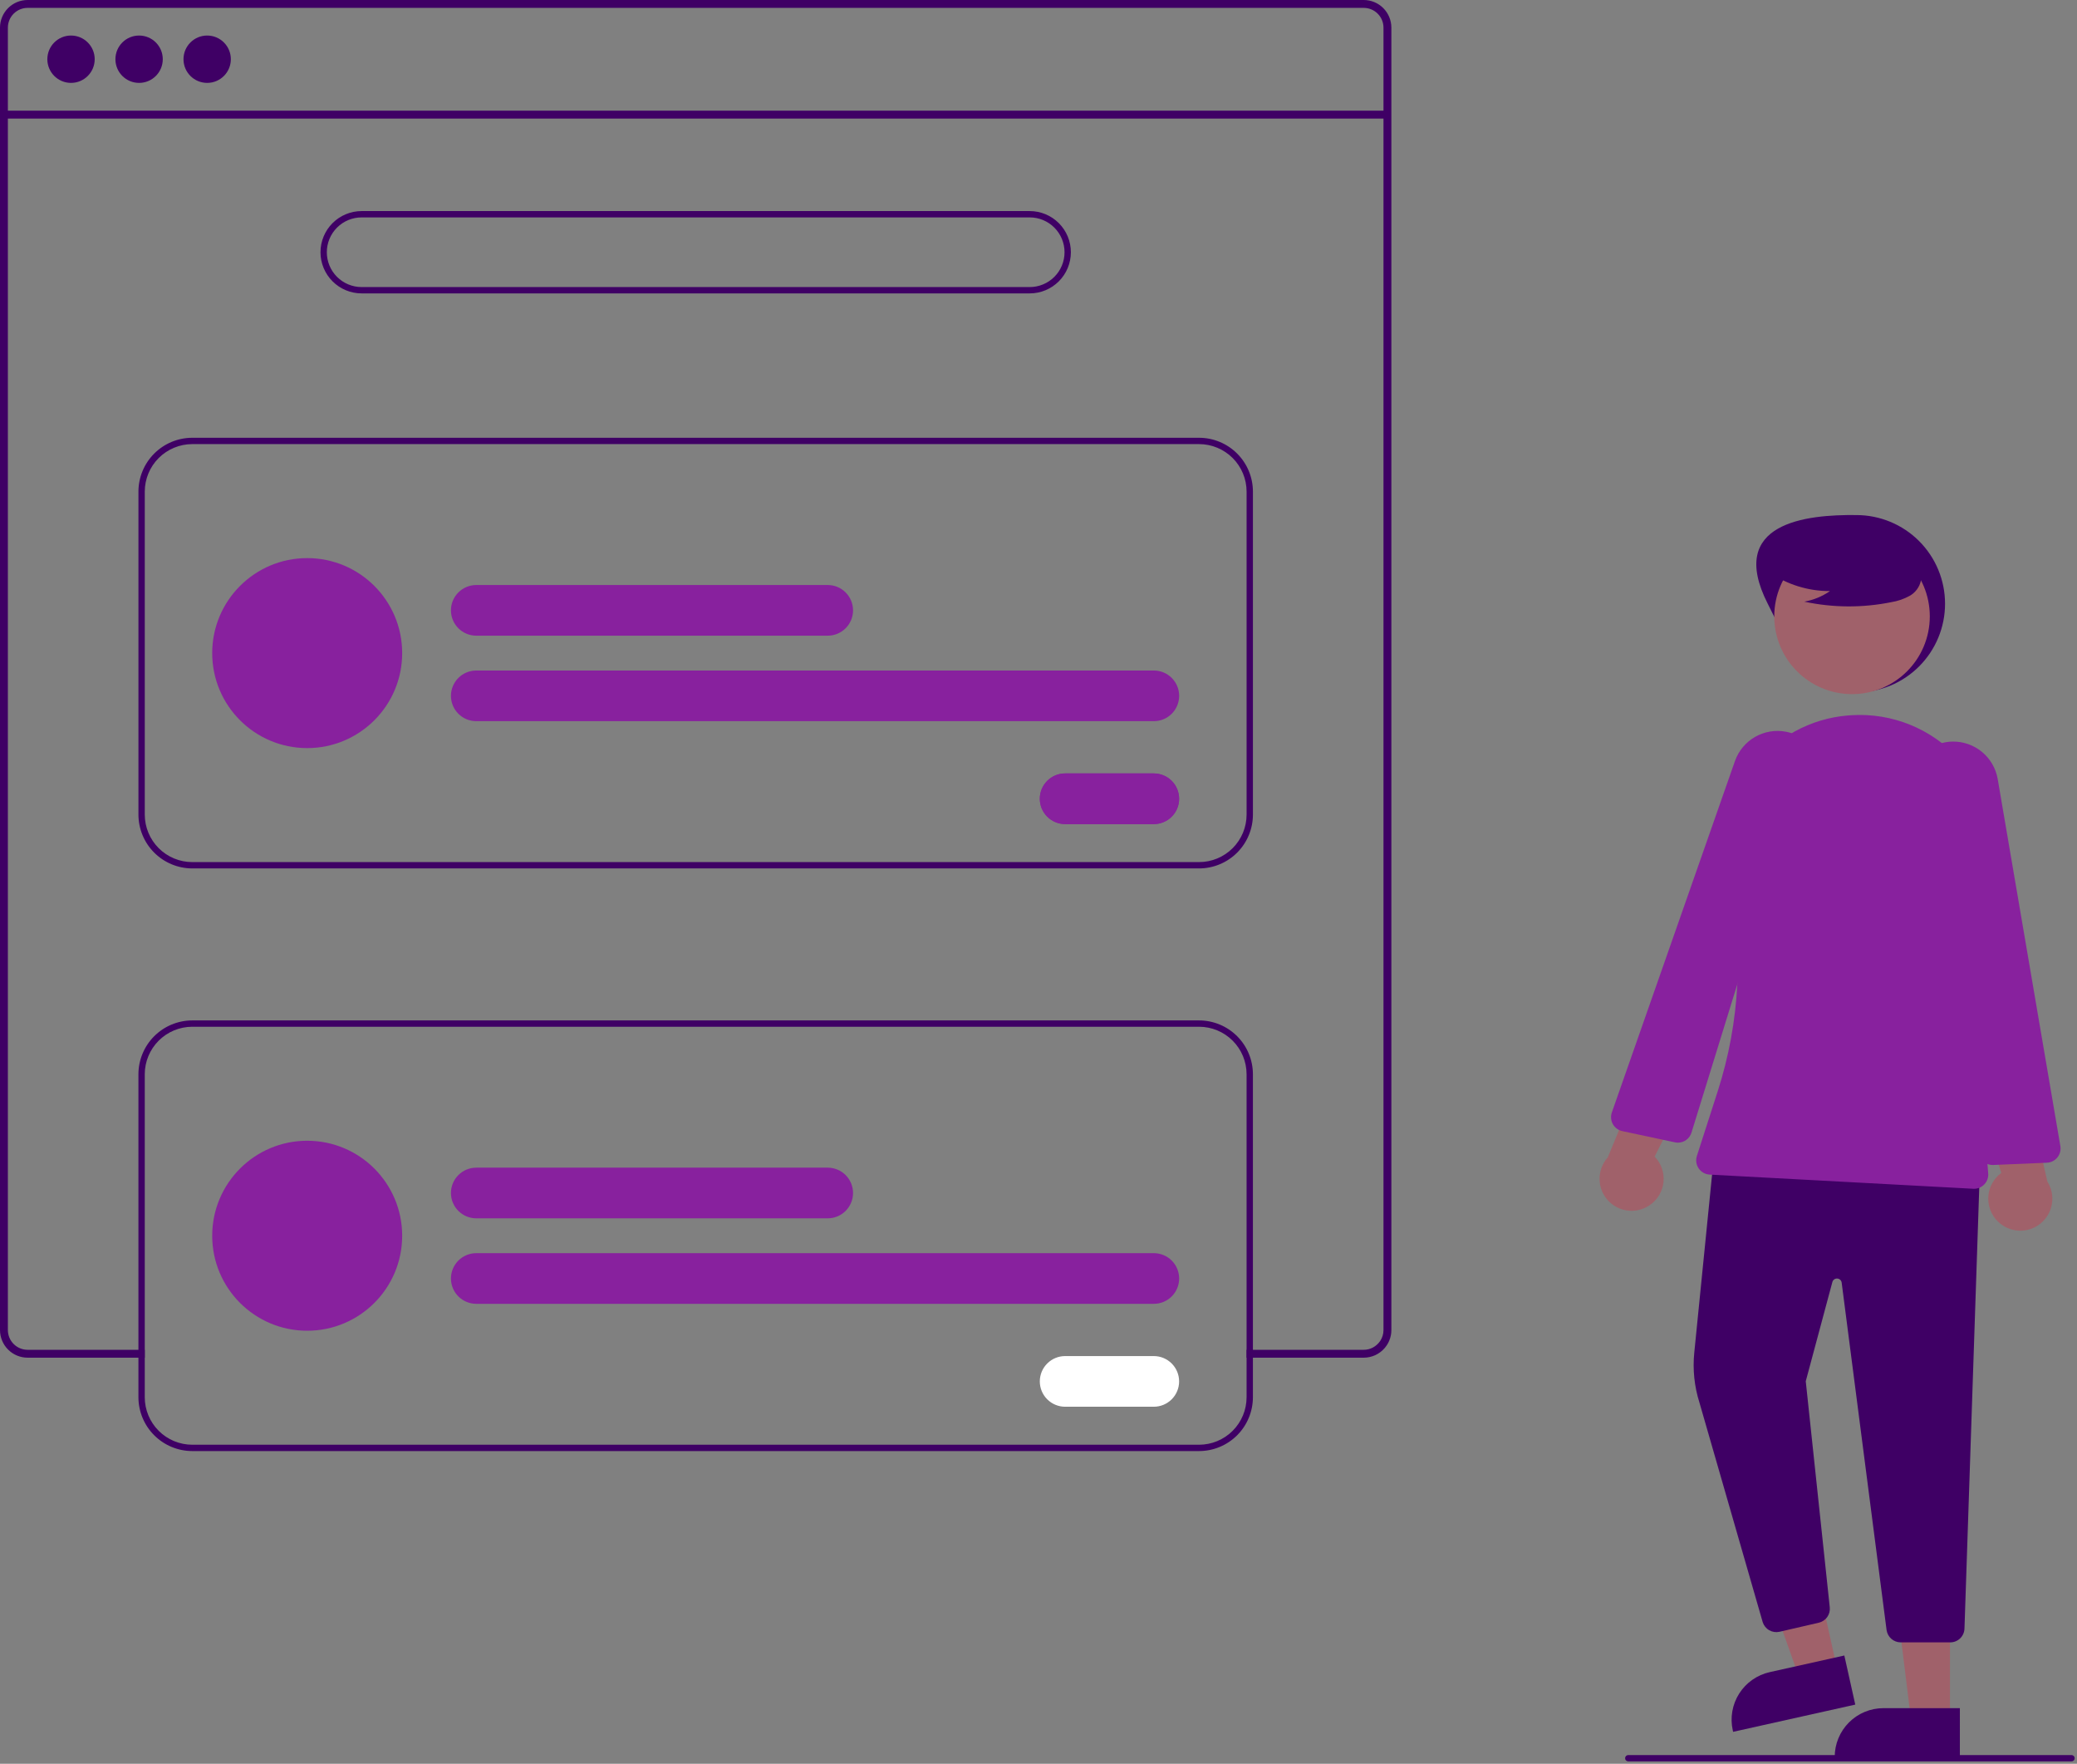 <svg width="656" height="557" viewBox="0 0 656 557" fill="none" xmlns="http://www.w3.org/2000/svg">
<rect x="0" y="0" width="656" height="557" fill="#808080" stroke="none"/>
<g clip-path="url(#clip0_129_111)">
<path d="M558.324 190.662C565.335 204.445 570.86 218.662 586.324 218.662C593.75 218.662 600.872 215.712 606.123 210.461C611.374 205.21 614.324 198.088 614.324 190.662C614.324 183.236 611.374 176.114 606.123 170.863C600.872 165.612 593.75 162.662 586.324 162.662C570.608 162.465 545.275 165.006 558.324 190.662Z" fill="#3F0065"/>
<path d="M580.332 527.399L568.366 530.065L552.386 485.179L570.047 481.243L580.332 527.399Z" fill="#A0616A"/>
<path d="M585.969 538.318L547.385 546.917L547.276 546.429C546.837 544.457 546.79 542.417 547.138 540.427C547.487 538.436 548.224 536.534 549.308 534.829C550.392 533.124 551.801 531.648 553.455 530.488C555.108 529.327 556.975 528.503 558.947 528.064L558.948 528.063L582.514 522.812L585.969 538.318Z" fill="#3F0065"/>
<path d="M615.88 543.442H603.62L597.787 496.154L615.882 496.155L615.88 543.442Z" fill="#A0616A"/>
<path d="M619.006 555.327L579.476 555.325V554.825C579.476 552.805 579.874 550.804 580.647 548.937C581.42 547.07 582.553 545.374 583.982 543.945C585.411 542.517 587.107 541.383 588.974 540.61C590.841 539.837 592.841 539.439 594.862 539.439H594.863L619.007 539.44L619.006 555.327Z" fill="#3F0065"/>
<path d="M615.961 518.662H600.314C599.227 518.658 598.178 518.263 597.359 517.548C596.54 516.833 596.006 515.847 595.856 514.771L581.672 405.054C581.625 404.711 581.46 404.395 581.207 404.159C580.953 403.924 580.626 403.783 580.28 403.761C579.934 403.739 579.592 403.838 579.311 404.04C579.03 404.242 578.827 404.535 578.737 404.87L570.331 436.199L577.908 507.55C578.037 508.65 577.755 509.758 577.117 510.663C576.479 511.568 575.529 512.206 574.45 512.454L562.038 515.318C560.936 515.567 559.779 515.394 558.797 514.833C557.816 514.272 557.08 513.364 556.735 512.287L536.747 442.92C535.137 437.837 534.583 432.478 535.12 427.173L541.374 364.639L541.848 364.663L625.341 368.686L620.459 514.319C620.422 515.486 619.932 516.592 619.092 517.403C618.252 518.214 617.129 518.666 615.961 518.662Z" fill="#3F0065"/>
<path d="M584.946 219.207C598.511 219.207 609.507 208.211 609.507 194.646C609.507 181.081 598.511 170.085 584.946 170.085C571.381 170.085 560.385 181.081 560.385 194.646C560.385 208.211 571.381 219.207 584.946 219.207Z" fill="#A0616A"/>
<path d="M623.471 375.421C623.39 375.421 623.309 375.419 623.227 375.414L539.981 370.939C539.293 370.902 538.623 370.708 538.022 370.371C537.421 370.035 536.906 369.565 536.515 368.997C536.125 368.43 535.87 367.78 535.77 367.099C535.67 366.417 535.728 365.722 535.939 365.067L542.528 344.608C549.582 322.672 550.787 299.276 546.024 276.732C544.777 270.833 544.802 264.735 546.1 258.847C547.398 252.959 549.938 247.415 553.55 242.587C557.102 237.826 561.631 233.878 566.832 231.007C572.033 228.136 577.787 226.409 583.709 225.941C584.117 225.908 584.526 225.88 584.937 225.855C591.202 225.484 597.472 226.517 603.287 228.878C609.103 231.239 614.319 234.868 618.553 239.501C622.788 244.134 625.935 249.654 627.765 255.658C629.595 261.661 630.062 267.998 629.131 274.205L623.327 313.178L627.954 370.56C628.004 371.179 627.925 371.802 627.723 372.389C627.52 372.977 627.198 373.515 626.777 373.972C626.355 374.429 625.844 374.793 625.275 375.043C624.706 375.292 624.092 375.421 623.471 375.421Z" fill="#88219E"/>
<path d="M521.034 380.601C522.252 379.777 523.273 378.696 524.028 377.434C524.782 376.172 525.251 374.76 525.4 373.298C525.55 371.835 525.377 370.358 524.894 368.97C524.411 367.581 523.629 366.315 522.604 365.262L538.633 333.323L520.192 335.507L507.798 365.501C506.142 367.341 505.218 369.724 505.202 372.199C505.186 374.674 506.078 377.069 507.709 378.93C509.341 380.791 511.599 381.99 514.054 382.298C516.51 382.605 518.994 382.002 521.034 380.601Z" fill="#A0616A"/>
<path d="M631.07 385.806C630.007 384.79 629.18 383.553 628.647 382.183C628.115 380.813 627.889 379.343 627.985 377.876C628.082 376.409 628.499 374.981 629.208 373.693C629.916 372.405 630.898 371.288 632.085 370.42L621.62 336.252L639.436 341.487L646.643 373.131C647.968 375.221 648.481 377.725 648.083 380.168C647.686 382.611 646.406 384.823 644.486 386.385C642.567 387.948 640.141 388.752 637.668 388.645C635.195 388.538 632.847 387.528 631.07 385.806Z" fill="#A0616A"/>
<path d="M629.337 367.907C628.246 367.91 627.191 367.515 626.37 366.795C625.55 366.075 625.02 365.08 624.882 363.997L616.554 301.174L603.268 252.081C602.707 250.006 602.625 247.831 603.027 245.719C603.43 243.607 604.307 241.615 605.593 239.892C606.878 238.169 608.538 236.761 610.448 235.773C612.357 234.786 614.466 234.245 616.615 234.193C620.02 234.121 623.338 235.271 625.968 237.435C628.597 239.599 630.365 242.633 630.949 245.989L650.744 361.933C650.851 362.563 650.823 363.208 650.661 363.827C650.5 364.445 650.209 365.021 649.807 365.518C649.405 366.015 648.902 366.421 648.332 366.709C647.761 366.996 647.136 367.159 646.497 367.186L629.533 367.903C629.467 367.905 629.402 367.907 629.337 367.907Z" fill="#88219E"/>
<path d="M529.958 360.851C529.636 360.851 529.315 360.817 529 360.749L512.394 357.208C511.769 357.075 511.18 356.81 510.665 356.431C510.151 356.053 509.722 355.569 509.409 355.011C509.096 354.454 508.906 353.837 508.85 353.2C508.794 352.564 508.875 351.923 509.086 351.32L547.978 240.314C549.118 237.106 551.368 234.412 554.322 232.718C557.275 231.025 560.737 230.443 564.081 231.078C566.191 231.49 568.18 232.375 569.898 233.668C571.616 234.96 573.017 236.626 573.997 238.54C574.976 240.454 575.508 242.565 575.552 244.714C575.596 246.863 575.151 248.994 574.251 250.947L552.924 297.19L534.239 357.677C533.96 358.595 533.393 359.399 532.622 359.971C531.852 360.542 530.917 360.851 529.958 360.851Z" fill="#88219E"/>
<path d="M558.883 180.765C564.495 184.634 571.157 186.692 577.974 186.665C575.542 188.351 572.774 189.49 569.86 190.003C578.923 191.947 588.29 192 597.374 190.158C599.393 189.834 601.342 189.165 603.134 188.179C604.027 187.681 604.805 187 605.417 186.18C606.03 185.361 606.463 184.422 606.689 183.425C607.292 179.976 604.605 176.843 601.813 174.732C597.537 171.548 592.608 169.355 587.38 168.31C582.153 167.266 576.759 167.396 571.588 168.692C568.212 169.565 564.83 171.039 562.637 173.751C560.444 176.462 559.794 180.642 561.884 183.434L558.883 180.765Z" fill="#3F0065"/>
<path d="M430.72 1.97369e-09H8.72C6.408 0.002 4.191 0.921 2.556 2.556C0.921 4.191 0.002 6.408 0 8.72V420.04C0.002 422.352 0.921 424.569 2.556 426.204C4.191 427.839 6.408 428.758 8.72 428.76H45.72V426.27H8.72C7.069 426.268 5.485 425.611 4.317 424.443C3.149 423.275 2.492 421.692 2.49 420.04V8.72C2.492 7.068 3.149 5.485 4.317 4.317C5.485 3.149 7.069 2.492 8.72 2.49H430.72C432.373 2.49 433.959 3.146 435.129 4.314C436.299 5.482 436.958 7.067 436.96 8.72V420.04C436.961 421.257 436.603 422.446 435.93 423.46C435.332 424.352 434.521 425.081 433.57 425.58C432.689 426.035 431.712 426.272 430.72 426.27H393.72V428.76H430.72C431.981 428.76 433.227 428.486 434.371 427.958C435.516 427.43 436.532 426.659 437.35 425.7C437.42 425.625 437.483 425.545 437.54 425.46C438.061 424.824 438.482 424.112 438.79 423.35C439.229 422.302 439.454 421.176 439.45 420.04V8.72C439.448 6.406 438.527 4.188 436.89 2.553C435.253 0.918 433.034 -4.91605e-05 430.72 1.97369e-09Z" fill="#3F0065"/>
<path d="M438.199 34.953H1.242V37.446H438.199V34.953Z" fill="#3F0065"/>
<path d="M22.431 26.179C26.561 26.179 29.91 22.83 29.91 18.7C29.91 14.57 26.561 11.222 22.431 11.222C18.301 11.222 14.953 14.57 14.953 18.7C14.953 22.83 18.301 26.179 22.431 26.179Z" fill="#3F0065"/>
<path d="M43.932 26.179C48.062 26.179 51.41 22.83 51.41 18.7C51.41 14.57 48.062 11.222 43.932 11.222C39.801 11.222 36.453 14.57 36.453 18.7C36.453 22.83 39.801 26.179 43.932 26.179Z" fill="#3F0065"/>
<path d="M65.432 26.179C69.562 26.179 72.911 22.83 72.911 18.7C72.911 14.57 69.562 11.222 65.432 11.222C61.302 11.222 57.954 14.57 57.954 18.7C57.954 22.83 61.302 26.179 65.432 26.179Z" fill="#3F0065"/>
<path d="M325.224 92.656H114.224C110.777 92.656 107.47 91.286 105.032 88.848C102.594 86.41 101.224 83.104 101.224 79.656C101.224 76.208 102.594 72.901 105.032 70.463C107.47 68.025 110.777 66.656 114.224 66.656H325.224C328.672 66.656 331.979 68.025 334.417 70.463C336.855 72.901 338.224 76.208 338.224 79.656C338.224 83.104 336.855 86.41 334.417 88.848C331.979 91.286 328.672 92.656 325.224 92.656ZM114.224 68.656C111.307 68.656 108.509 69.815 106.446 71.878C104.383 73.941 103.224 76.738 103.224 79.656C103.224 82.573 104.383 85.371 106.446 87.434C108.509 89.497 111.307 90.656 114.224 90.656H325.224C328.142 90.656 330.94 89.497 333.003 87.434C335.066 85.371 336.224 82.573 336.224 79.656C336.224 76.738 335.066 73.941 333.003 71.878C330.94 69.815 328.142 68.656 325.224 68.656H114.224Z" fill="#3F0065"/>
<path d="M378.724 274.25H60.724C56.217 274.245 51.896 272.452 48.709 269.265C45.522 266.078 43.729 261.757 43.724 257.25V155.25C43.729 150.743 45.522 146.422 48.709 143.235C51.896 140.048 56.217 138.255 60.724 138.25H378.724C383.231 138.255 387.553 140.048 390.74 143.235C393.927 146.422 395.719 150.743 395.724 155.25V257.25C395.719 261.757 393.927 266.078 390.74 269.265C387.553 272.452 383.231 274.245 378.724 274.25ZM60.724 140.25C56.748 140.254 52.935 141.836 50.123 144.648C47.311 147.46 45.729 151.273 45.724 155.25V257.25C45.729 261.227 47.311 265.04 50.123 267.852C52.935 270.664 56.748 272.246 60.724 272.25H378.724C382.701 272.246 386.514 270.664 389.326 267.852C392.138 265.04 393.72 261.227 393.724 257.25V155.25C393.72 151.273 392.138 147.46 389.326 144.648C386.514 141.836 382.701 140.254 378.724 140.25H60.724Z" fill="#3F0065"/>
<path d="M261.425 200.75H150.425C148.304 200.75 146.269 199.907 144.768 198.407C143.268 196.907 142.425 194.872 142.425 192.75C142.425 190.628 143.268 188.593 144.768 187.093C146.269 185.593 148.304 184.75 150.425 184.75H261.425C263.547 184.75 265.582 185.593 267.082 187.093C268.582 188.593 269.425 190.628 269.425 192.75C269.425 194.872 268.582 196.907 267.082 198.407C265.582 199.907 263.547 200.75 261.425 200.75Z" fill="#88219E"/>
<path d="M364.425 227.75H150.425C148.304 227.75 146.269 226.907 144.768 225.407C143.268 223.907 142.425 221.872 142.425 219.75C142.425 217.628 143.268 215.593 144.768 214.093C146.269 212.593 148.304 211.75 150.425 211.75H364.425C366.547 211.75 368.582 212.593 370.082 214.093C371.582 215.593 372.425 217.628 372.425 219.75C372.425 221.872 371.582 223.907 370.082 225.407C368.582 226.907 366.547 227.75 364.425 227.75Z" fill="#88219E"/>
<path d="M97.024 236.25C113.592 236.25 127.024 222.819 127.024 206.25C127.024 189.681 113.592 176.25 97.024 176.25C80.455 176.25 67.024 189.681 67.024 206.25C67.024 222.819 80.455 236.25 97.024 236.25Z" fill="#88219E"/>
<path d="M364.413 260.25H336.413C334.292 260.25 332.257 259.407 330.757 257.907C329.256 256.407 328.413 254.372 328.413 252.25C328.413 250.128 329.256 248.093 330.757 246.593C332.257 245.093 334.292 244.25 336.413 244.25H364.413C366.535 244.25 368.57 245.093 370.07 246.593C371.571 248.093 372.413 250.128 372.413 252.25C372.413 254.372 371.571 256.407 370.07 257.907C368.57 259.407 366.535 260.25 364.413 260.25Z" fill="#88219E"/>
<path d="M364.413 260.25H336.413C334.292 260.25 332.257 259.407 330.757 257.907C329.256 256.407 328.413 254.372 328.413 252.25C328.413 250.128 329.256 248.093 330.757 246.593C332.257 245.093 334.292 244.25 336.413 244.25H364.413C366.535 244.25 368.57 245.093 370.07 246.593C371.571 248.093 372.413 250.128 372.413 252.25C372.413 254.372 371.571 256.407 370.07 257.907C368.57 259.407 366.535 260.25 364.413 260.25Z" fill="#88219E"/>
<path d="M378.72 322.25H60.72C56.214 322.256 51.893 324.049 48.706 327.236C45.52 330.423 43.727 334.743 43.72 339.25V441.25C43.727 445.757 45.52 450.077 48.706 453.264C51.893 456.451 56.214 458.244 60.72 458.25H378.72C383.227 458.245 387.549 456.453 390.736 453.266C393.923 450.079 395.715 445.757 395.72 441.25V339.25C395.715 334.743 393.923 330.422 390.736 327.234C387.549 324.047 383.227 322.255 378.72 322.25ZM393.72 441.25C393.717 445.227 392.136 449.041 389.323 451.853C386.511 454.665 382.697 456.247 378.72 456.25H60.72C56.743 456.245 52.931 454.663 50.119 451.851C47.307 449.039 45.725 445.227 45.72 441.25V339.25C45.725 335.273 47.307 331.461 50.119 328.649C52.931 325.837 56.743 324.255 60.72 324.25H378.72C382.697 324.253 386.511 325.835 389.323 328.647C392.136 331.459 393.717 335.273 393.72 339.25V441.25Z" fill="#3F0065"/>
<path d="M261.425 384.75H150.425C148.304 384.75 146.269 383.907 144.768 382.407C143.268 380.907 142.425 378.872 142.425 376.75C142.425 374.628 143.268 372.593 144.768 371.093C146.269 369.593 148.304 368.75 150.425 368.75H261.425C263.547 368.75 265.582 369.593 267.082 371.093C268.582 372.593 269.425 374.628 269.425 376.75C269.425 378.872 268.582 380.907 267.082 382.407C265.582 383.907 263.547 384.75 261.425 384.75Z" fill="#88219E"/>
<path d="M364.425 411.75H150.425C148.304 411.75 146.269 410.907 144.768 409.407C143.268 407.907 142.425 405.872 142.425 403.75C142.425 401.628 143.268 399.593 144.768 398.093C146.269 396.593 148.304 395.75 150.425 395.75H364.425C366.547 395.75 368.582 396.593 370.082 398.093C371.582 399.593 372.425 401.628 372.425 403.75C372.425 405.872 371.582 407.907 370.082 409.407C368.582 410.907 366.547 411.75 364.425 411.75Z" fill="#88219E"/>
<path d="M97.024 420.25C113.592 420.25 127.024 406.819 127.024 390.25C127.024 373.681 113.592 360.25 97.024 360.25C80.455 360.25 67.024 373.681 67.024 390.25C67.024 406.819 80.455 420.25 97.024 420.25Z" fill="#88219E"/>
<path d="M364.413 444.25H336.413C334.292 444.25 332.257 443.407 330.757 441.907C329.256 440.407 328.413 438.372 328.413 436.25C328.413 434.128 329.256 432.093 330.757 430.593C332.257 429.093 334.292 428.25 336.413 428.25H364.413C366.535 428.25 368.57 429.093 370.07 430.593C371.571 432.093 372.413 434.128 372.413 436.25C372.413 438.372 371.571 440.407 370.07 441.907C368.57 443.407 366.535 444.25 364.413 444.25Z" fill="white"/>
<path d="M654.272 556.25H514.272C514.007 556.25 513.752 556.145 513.565 555.957C513.377 555.77 513.272 555.515 513.272 555.25C513.272 554.985 513.377 554.73 513.565 554.543C513.752 554.355 514.007 554.25 514.272 554.25H654.272C654.537 554.25 654.791 554.355 654.979 554.543C655.166 554.73 655.272 554.985 655.272 555.25C655.272 555.515 655.166 555.77 654.979 555.957C654.791 556.145 654.537 556.25 654.272 556.25Z" fill="#3F0065"/>
</g>
<defs>
<clipPath id="clip0_129_111">
<rect width="655.272" height="556.25" fill="white"/>
</clipPath>
</defs>
</svg>
